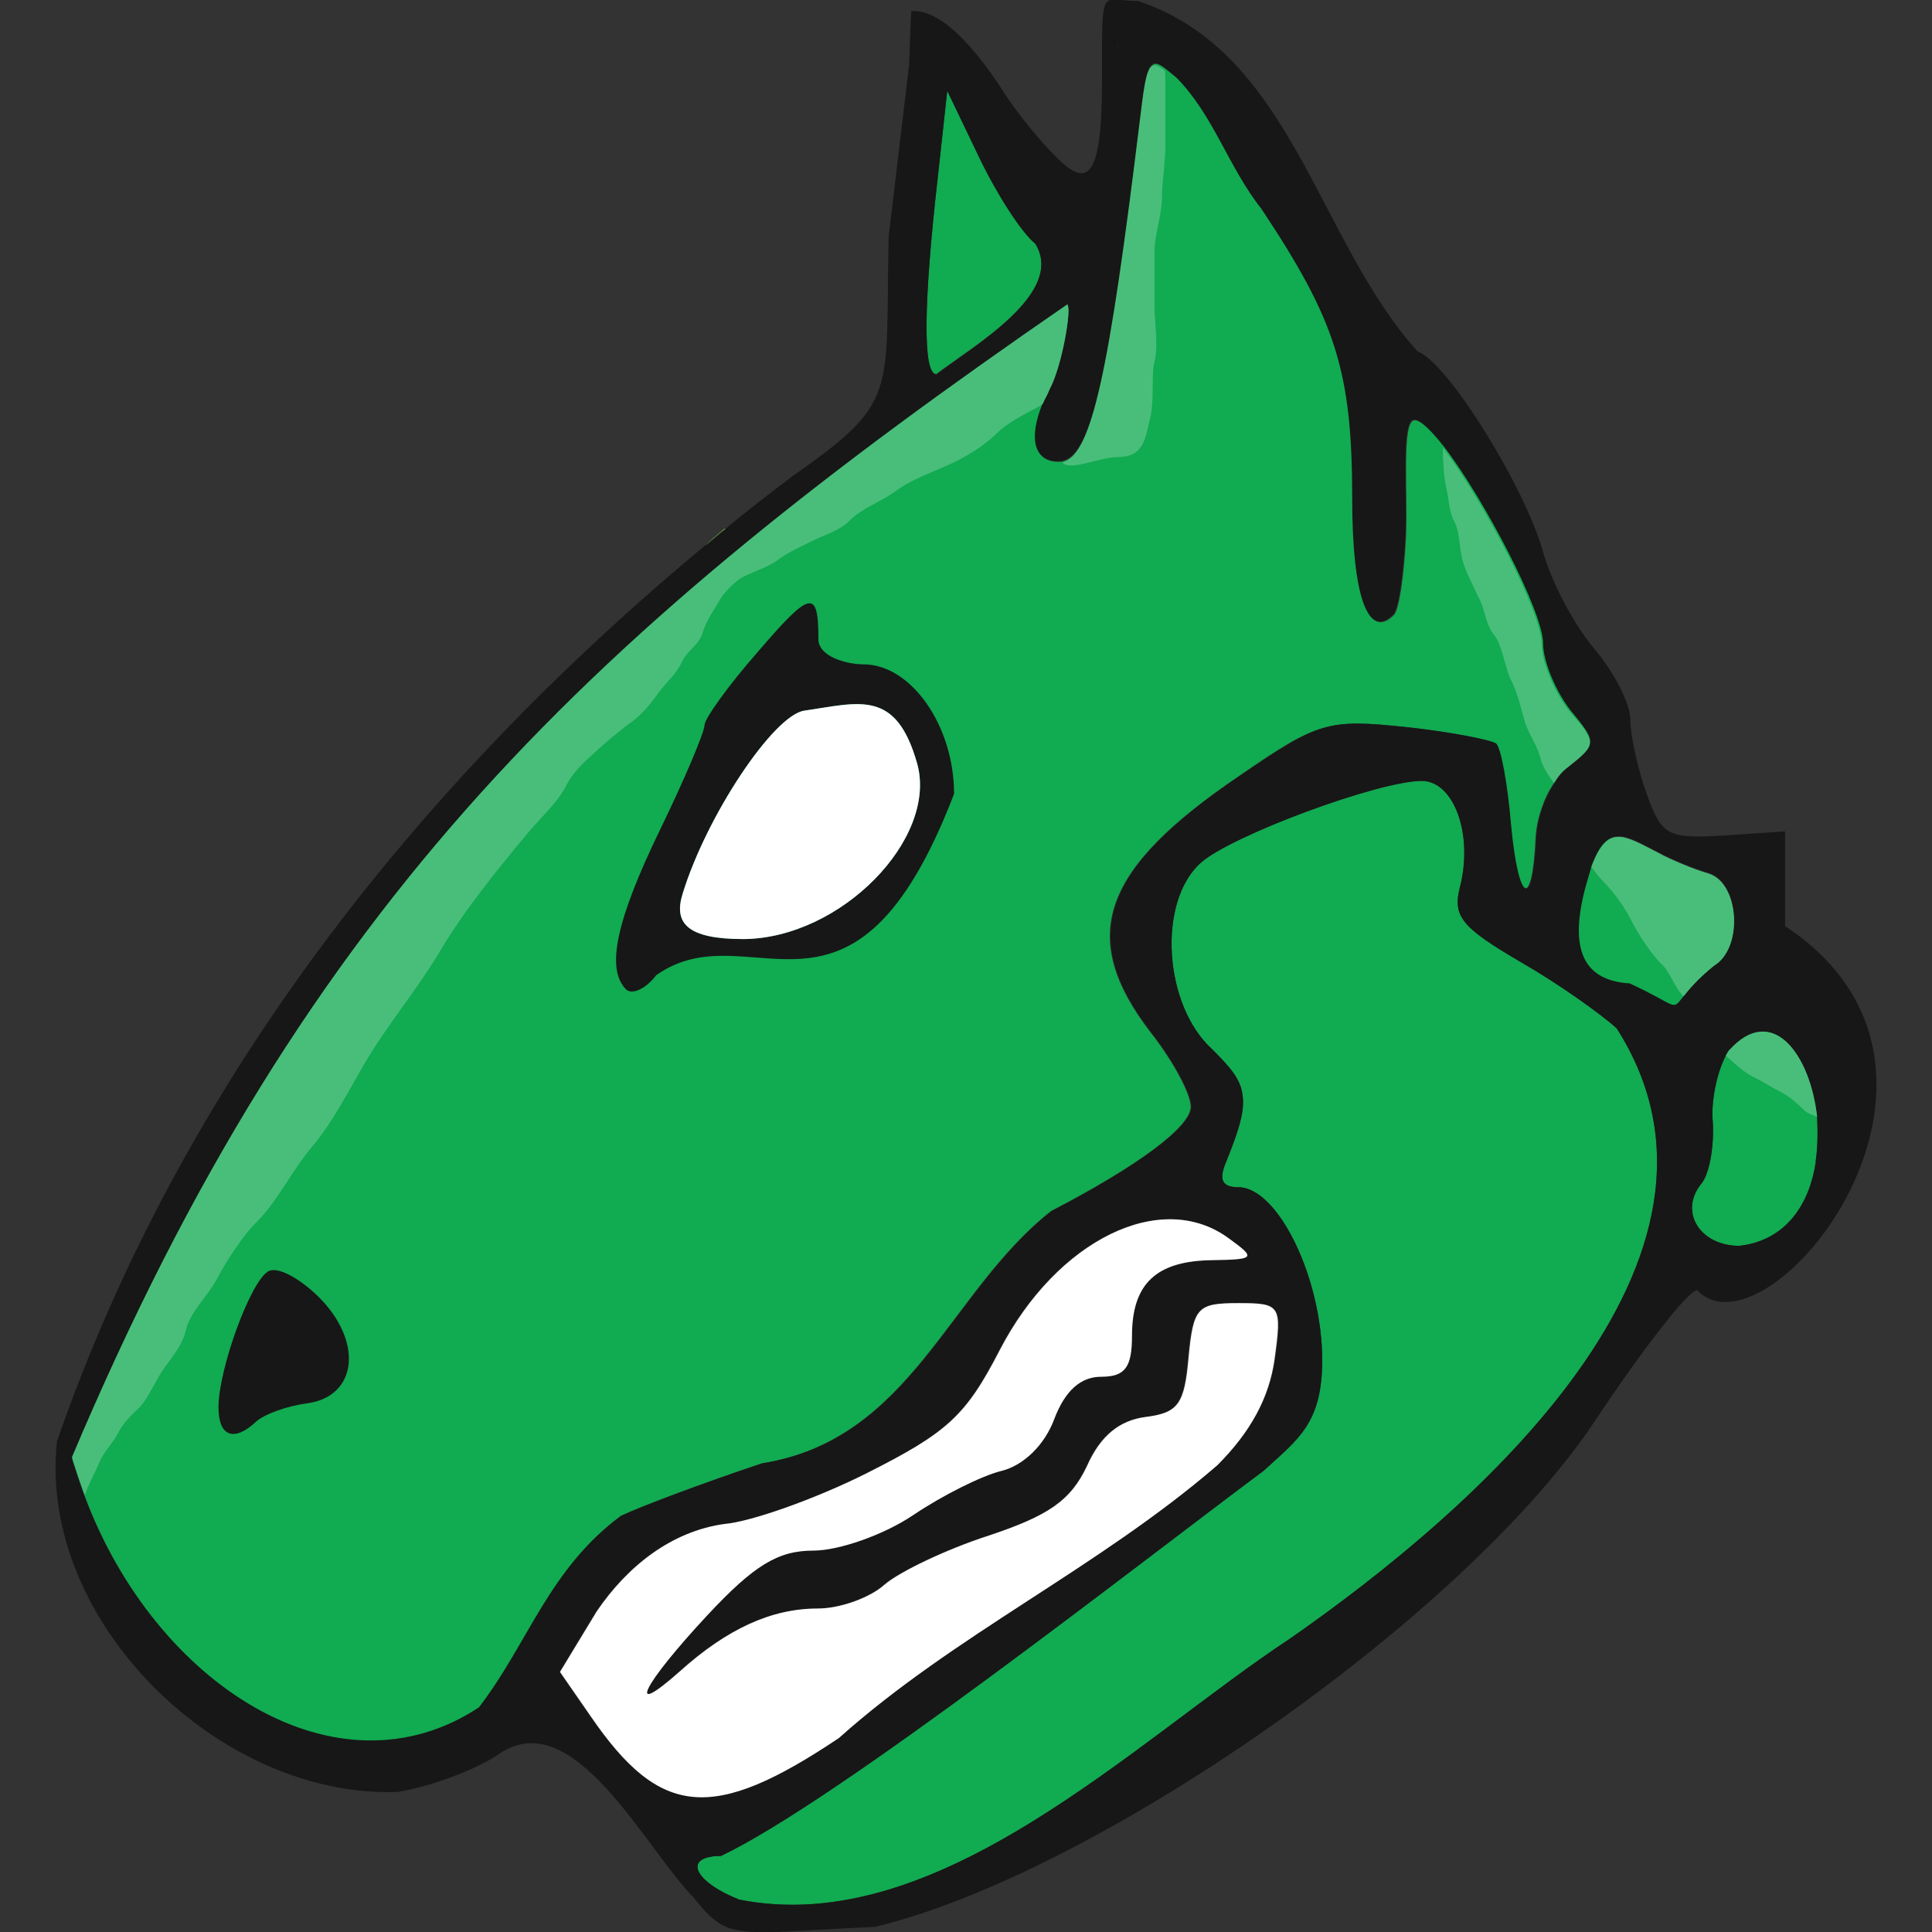 <?xml version="1.0" ?>
<svg xmlns="http://www.w3.org/2000/svg" viewBox="0 0 283.4 283.4">
	<rect x="0" y="0" width="283.4" height="283.4" fill="#333333" stroke="none"/>
	<style type="text/css">
		.st0{fill:#11AB51;}
		.st1{fill:#87D050;}
		.st2{fill:#171717;}
		.st3{fill:#FFFFFF;}
		.st4{fill:#49BE7A;}
	</style>
	<g>
		<g>
			<path class="st0" d="M 266.35,170.25 L 266.35,170.25 C 266.35,170.35 266.35,170.45 266.35,170.45 L 266.35,170.45 C 265.45,176.55 262.05,181.95 255.15,182.75 C 249.35,182.75 246.25,177.75 249.55,173.65 C 250.75,172.25 251.45,168.15 251.25,164.65 C 250.95,161.55 251.85,157.35 253.15,154.85 C 253.35,154.55 253.45,154.25 253.65,154.05 C 260.05,147.05 265.55,154.75 266.55,163.85 C 266.65,165.95 266.65,168.15 266.35,170.25"/>
			<path class="st0" d="M 251.45,141.65 C 248.95,143.65 247.75,145.15 246.95,146.15 C 245.05,148.55 246.15,147.65 238.95,144.35 C 232.45,143.95 229.85,139.75 232.55,129.95 C 232.85,128.85 233.15,127.95 233.35,127.15 C 235.75,120.75 238.15,122.55 243.05,125.05 C 245.05,126.15 248.45,127.55 250.55,128.15 C 255.15,129.55 255.75,139.05 251.45,141.65"/>
			<path class="st0" d="M 189.25,240.35 C 166.35,255.45 137.65,284.45 108.45,278.65 C 102.35,276.25 100.45,272.95 104.35,272.35 C 104.75,272.25 105.25,272.25 105.75,272.25 C 122.95,264.05 166.95,229.45 185.35,215.75 C 190.35,211.15 193.95,208.85 193.95,199.55 C 193.95,187.45 187.45,174.15 181.65,174.15 C 179.25,174.15 178.75,173.05 179.85,170.45 C 181.75,165.75 182.65,162.85 182.25,160.55 C 181.95,158.25 180.45,156.55 177.85,153.95 C 170.65,147.45 169.75,132.25 176.15,126.55 C 180.65,122.55 202.25,114.55 208.55,114.55 C 213.25,114.55 216.15,122.35 214.15,130.15 C 213.05,134.45 214.45,136.05 222.95,141.05 C 228.55,144.25 234.85,148.75 237.15,150.85 C 258.75,184.65 216.25,221.55 189.25,240.35"/>
			<path class="st0" d="M 229.95,112.55 C 229.15,113.15 228.55,113.85 227.95,114.85 C 226.45,117.05 225.45,119.95 225.25,122.75 C 224.75,133.65 222.65,132.55 221.55,120.95 C 221.05,114.95 220.05,109.55 219.35,109.05 C 218.65,108.55 212.75,107.35 206.15,106.65 C 194.75,105.45 193.35,105.85 181.85,113.75 C 161.45,127.55 157.95,137.45 168.85,151.55 C 172.05,155.65 174.65,160.45 174.65,162.35 C 174.65,165.25 167.05,170.95 154.15,177.65 C 139.05,189.55 133.65,211.15 111.75,214.65 C 103.05,217.55 93.75,221.05 91.05,222.35 C 80.75,230.05 77.65,241.05 70.35,250.55 C 49.45,264.35 22.85,247.05 12.55,219.75 C 11.85,217.85 11.25,216.05 10.65,214.15 C 45.35,131.95 87.25,92.85 156.65,45.05 C 157.35,45.05 155.85,53.65 154.05,57.15 C 153.75,57.95 153.35,58.55 153.05,59.25 L 153.05,59.25 L 153.05,59.25 C 150.95,64.35 151.75,67.75 155.25,67.75 C 155.55,67.75 155.75,67.75 156.05,67.65 C 160.35,66.45 162.85,54.75 167.45,17.05 C 168.35,9.65 168.65,8.25 171.05,10.15 C 171.45,10.45 172.05,10.95 172.65,11.45 C 178.15,17.05 180.25,24.55 185.15,30.75 C 196.05,47.15 198.45,54.55 198.45,73.25 C 198.45,87.45 200.75,93.95 204.45,90.25 C 205.25,89.55 205.95,84.45 206.25,78.85 C 206.55,72.05 205.55,61.65 207.55,61.65 C 208.45,61.65 210.05,63.25 211.95,65.65 C 217.85,73.35 226.45,89.85 226.45,94.45 C 226.45,97.15 228.35,101.55 230.45,104.25 C 234.25,108.95 234.25,109.15 229.95,112.55"/>
			<path class="st0" d="M 137.35,54.85 C 135.35,54.85 135.45,44.55 137.55,26.05 L 138.95,13.25 L 143.65,23.05 C 146.25,28.45 149.85,34.05 151.85,35.65 C 156.35,42.95 142.85,50.65 137.35,54.85"/>
		</g>
		<path class="st1" d="M 106.55,77.55 C 105.45,78.35 104.45,79.35 103.35,80.15 C 104.15,79.35 104.85,78.75 106.05,77.75 C 106.15,77.65 106.25,77.55 106.55,77.55"/>
		<path class="st2" d="M 46.65,190.15 C 43.75,187.35 40.55,185.65 39.25,186.55 C 36.65,188.25 32.05,200.85 32.05,206.45 C 32.05,210.75 34.35,211.55 37.55,208.55 C 38.75,207.45 42.05,206.25 45.05,205.85 C 52.45,204.85 53.35,196.75 46.65,190.15 M 126.65,97.45 C 124.25,97.45 120.05,96.35 120.05,93.75 C 120.05,86.25 118.85,86.65 111.05,95.75 C 106.75,100.65 103.35,105.45 103.35,106.35 C 103.35,107.35 100.45,114.25 96.85,121.65 C 90.35,135.05 88.85,142.15 91.85,145.15 C 92.75,145.95 94.75,145.05 96.25,143.05 C 110.15,133.25 125.05,155.25 139.95,116.45 C 139.95,106.45 133.65,97.45 126.65,97.45 M 109.05,137.75 C 100.85,137.75 98.75,135.45 100.15,131.05 C 103.65,119.65 113.45,104.95 117.95,104.25 C 126.15,103.05 131.45,101.05 134.55,112.05 C 137.55,123.05 123.35,137.65 109.05,137.75 M 126.65,97.45 C 124.25,97.45 120.05,96.35 120.05,93.75 C 120.05,86.25 118.85,86.65 111.05,95.75 C 106.75,100.65 103.35,105.45 103.35,106.35 C 103.35,107.35 100.45,114.25 96.85,121.65 C 90.35,135.05 88.85,142.15 91.85,145.15 C 92.75,145.95 94.75,145.05 96.25,143.05 C 110.15,133.25 125.05,155.25 139.95,116.45 C 139.95,106.45 133.65,97.45 126.65,97.45 M 109.05,137.75 C 100.85,137.75 98.75,135.45 100.15,131.05 C 103.65,119.65 113.45,104.95 117.95,104.25 C 126.15,103.05 131.45,101.05 134.55,112.05 C 137.55,123.05 123.35,137.65 109.05,137.75 M 46.65,190.15 C 43.75,187.35 40.55,185.65 39.25,186.55 C 36.65,188.25 32.05,200.85 32.05,206.45 C 32.05,210.75 34.35,211.55 37.55,208.55 C 38.75,207.45 42.05,206.25 45.05,205.85 C 52.45,204.85 53.35,196.75 46.65,190.15 C 43.75,187.35 40.55,185.65 39.25,186.55 C 36.65,188.25 32.05,200.85 32.05,206.45 C 32.05,210.75 34.35,211.55 37.55,208.55 C 38.75,207.45 42.05,206.25 45.05,205.85 C 52.45,204.85 53.35,196.75 46.65,190.15 M 126.65,97.45 C 124.25,97.45 120.05,96.35 120.05,93.75 C 120.05,86.25 118.85,86.65 111.05,95.75 C 106.75,100.65 103.35,105.45 103.35,106.35 C 103.35,107.35 100.45,114.25 96.85,121.65 C 90.35,135.05 88.85,142.15 91.85,145.15 C 92.75,145.95 94.75,145.05 96.25,143.05 C 110.15,133.25 125.05,155.25 139.95,116.45 C 139.95,106.45 133.65,97.45 126.65,97.45 M 109.05,137.75 C 100.85,137.75 98.75,135.45 100.15,131.05 C 103.65,119.65 113.45,104.95 117.95,104.25 C 126.15,103.05 131.45,101.05 134.55,112.05 C 137.55,123.05 123.35,137.65 109.05,137.75 M 126.65,97.45 C 124.25,97.45 120.05,96.35 120.05,93.75 C 120.05,86.25 118.85,86.65 111.05,95.75 C 106.75,100.65 103.35,105.45 103.35,106.35 C 103.35,107.35 100.45,114.25 96.85,121.65 C 90.35,135.05 88.85,142.15 91.85,145.15 C 92.75,145.95 94.75,145.05 96.25,143.05 C 110.15,133.25 125.05,155.25 139.95,116.45 C 139.95,106.45 133.65,97.45 126.65,97.45 M 109.05,137.75 C 100.85,137.75 98.75,135.45 100.15,131.05 C 103.65,119.65 113.45,104.95 117.95,104.25 C 126.15,103.05 131.45,101.05 134.55,112.05 C 137.55,123.05 123.35,137.65 109.05,137.75 M 46.65,190.15 C 43.75,187.35 40.55,185.65 39.25,186.55 C 36.65,188.25 32.05,200.85 32.05,206.45 C 32.05,210.75 34.35,211.55 37.55,208.55 C 38.75,207.45 42.05,206.25 45.05,205.85 C 52.45,204.85 53.35,196.75 46.65,190.15 C 43.75,187.35 40.55,185.65 39.25,186.55 C 36.65,188.25 32.05,200.85 32.05,206.45 C 32.05,210.75 34.35,211.55 37.55,208.55 C 38.75,207.45 42.05,206.25 45.05,205.85 C 52.45,204.85 53.35,196.75 46.65,190.15 M 126.65,97.45 C 124.25,97.45 120.05,96.35 120.05,93.75 C 120.05,86.25 118.85,86.65 111.05,95.75 C 106.75,100.65 103.35,105.45 103.35,106.35 C 103.35,107.35 100.45,114.25 96.85,121.65 C 90.35,135.05 88.85,142.15 91.85,145.15 C 92.75,145.95 94.75,145.05 96.25,143.05 C 110.15,133.25 125.05,155.25 139.95,116.45 C 139.95,106.45 133.65,97.45 126.65,97.45 M 109.05,137.75 C 100.85,137.75 98.75,135.45 100.15,131.05 C 103.65,119.65 113.45,104.95 117.95,104.25 C 126.15,103.05 131.45,101.05 134.55,112.05 C 137.55,123.05 123.35,137.65 109.05,137.75 M 126.65,97.45 C 124.25,97.45 120.05,96.35 120.05,93.75 C 120.05,86.25 118.85,86.65 111.05,95.75 C 106.75,100.65 103.35,105.45 103.35,106.35 C 103.35,107.35 100.45,114.25 96.85,121.65 C 90.35,135.05 88.85,142.15 91.85,145.15 C 92.75,145.95 94.75,145.05 96.25,143.05 C 110.15,133.25 125.05,155.25 139.95,116.45 C 139.95,106.45 133.65,97.45 126.65,97.45 M 109.05,137.75 C 100.85,137.75 98.75,135.45 100.15,131.05 C 103.65,119.65 113.45,104.95 117.95,104.25 C 126.15,103.05 131.45,101.05 134.55,112.05 C 137.55,123.05 123.35,137.65 109.05,137.75 M 46.65,190.15 C 43.75,187.35 40.55,185.65 39.25,186.55 C 36.65,188.25 32.05,200.85 32.05,206.45 C 32.05,210.75 34.35,211.55 37.55,208.55 C 38.75,207.45 42.05,206.25 45.05,205.85 C 52.45,204.85 53.35,196.75 46.65,190.15 C 43.75,187.35 40.55,185.65 39.25,186.55 C 36.65,188.25 32.05,200.85 32.05,206.45 C 32.05,210.75 34.35,211.55 37.55,208.55 C 38.75,207.45 42.05,206.25 45.05,205.85 C 52.45,204.85 53.35,196.75 46.65,190.15 M 126.65,97.45 C 124.25,97.45 120.05,96.35 120.05,93.75 C 120.05,86.25 118.85,86.65 111.05,95.75 C 106.75,100.65 103.35,105.45 103.35,106.35 C 103.35,107.35 100.45,114.25 96.85,121.65 C 90.35,135.05 88.85,142.15 91.85,145.15 C 92.75,145.95 94.75,145.05 96.25,143.05 C 110.15,133.25 125.05,155.25 139.95,116.45 C 139.95,106.45 133.65,97.45 126.65,97.45 M 109.05,137.75 C 100.85,137.75 98.75,135.45 100.15,131.05 C 103.65,119.65 113.45,104.95 117.95,104.25 C 126.15,103.05 131.45,101.05 134.55,112.05 C 137.55,123.05 123.35,137.65 109.05,137.75 M 126.65,97.45 C 124.25,97.45 120.05,96.35 120.05,93.75 C 120.05,86.25 118.85,86.65 111.05,95.75 C 106.75,100.65 103.35,105.45 103.35,106.35 C 103.35,107.35 100.45,114.25 96.85,121.65 C 90.35,135.05 88.85,142.15 91.85,145.15 C 92.75,145.95 94.75,145.05 96.25,143.05 C 110.15,133.25 125.05,155.25 139.95,116.45 C 139.95,106.45 133.65,97.45 126.65,97.45 M 109.05,137.75 C 100.85,137.75 98.75,135.45 100.15,131.05 C 103.65,119.65 113.45,104.95 117.95,104.25 C 126.15,103.05 131.45,101.05 134.55,112.05 C 137.55,123.05 123.35,137.65 109.05,137.75 M 46.65,190.15 C 43.75,187.35 40.55,185.65 39.25,186.55 C 36.65,188.25 32.05,200.85 32.05,206.45 C 32.05,210.75 34.35,211.55 37.55,208.55 C 38.75,207.45 42.05,206.25 45.05,205.85 C 52.45,204.85 53.35,196.75 46.65,190.15 C 43.75,187.35 40.55,185.65 39.25,186.55 C 36.65,188.25 32.05,200.85 32.05,206.45 C 32.05,210.75 34.35,211.55 37.55,208.55 C 38.75,207.45 42.05,206.25 45.05,205.85 C 52.45,204.85 53.35,196.75 46.65,190.15 M 126.65,97.45 C 124.25,97.45 120.05,96.35 120.05,93.75 C 120.05,86.25 118.85,86.65 111.05,95.75 C 106.75,100.65 103.35,105.45 103.35,106.35 C 103.35,107.35 100.45,114.25 96.85,121.65 C 90.35,135.05 88.85,142.15 91.85,145.15 C 92.75,145.95 94.75,145.05 96.25,143.05 C 110.15,133.25 125.05,155.25 139.95,116.45 C 139.95,106.45 133.65,97.45 126.65,97.45 M 109.05,137.75 C 100.85,137.75 98.75,135.45 100.15,131.05 C 103.65,119.65 113.45,104.95 117.95,104.25 C 126.15,103.05 131.45,101.05 134.55,112.05 C 137.55,123.05 123.35,137.65 109.05,137.75 M 126.65,97.45 C 124.25,97.45 120.05,96.35 120.05,93.75 C 120.05,86.25 118.85,86.65 111.05,95.75 C 106.75,100.65 103.35,105.45 103.35,106.35 C 103.35,107.35 100.45,114.25 96.85,121.65 C 90.35,135.05 88.85,142.15 91.85,145.15 C 92.75,145.95 94.75,145.05 96.25,143.05 C 110.15,133.25 125.05,155.25 139.95,116.45 C 139.95,106.45 133.65,97.45 126.65,97.45 M 109.05,137.75 C 100.85,137.75 98.75,135.45 100.15,131.05 C 103.65,119.65 113.45,104.95 117.95,104.25 C 126.15,103.05 131.45,101.05 134.55,112.05 C 137.55,123.05 123.35,137.65 109.05,137.75 M 46.65,190.15 C 43.75,187.35 40.55,185.65 39.25,186.55 C 36.65,188.25 32.05,200.85 32.05,206.45 C 32.05,210.75 34.35,211.55 37.55,208.55 C 38.75,207.45 42.05,206.25 45.05,205.85 C 52.45,204.85 53.35,196.75 46.65,190.15 C 43.75,187.35 40.55,185.65 39.25,186.55 C 36.65,188.25 32.05,200.85 32.05,206.45 C 32.05,210.75 34.35,211.55 37.55,208.55 C 38.75,207.45 42.05,206.25 45.05,205.85 C 52.45,204.85 53.35,196.75 46.65,190.15 M 126.65,97.45 C 124.25,97.45 120.05,96.35 120.05,93.75 C 120.05,86.25 118.85,86.65 111.05,95.75 C 106.75,100.65 103.35,105.45 103.35,106.35 C 103.35,107.35 100.45,114.25 96.85,121.65 C 90.35,135.05 88.85,142.15 91.85,145.15 C 92.75,145.95 94.75,145.05 96.25,143.05 C 110.15,133.25 125.05,155.25 139.95,116.45 C 139.95,106.45 133.65,97.45 126.65,97.45 M 109.05,137.75 C 100.85,137.75 98.75,135.45 100.15,131.05 C 103.65,119.65 113.45,104.95 117.95,104.25 C 126.15,103.05 131.45,101.05 134.55,112.05 C 137.55,123.05 123.35,137.65 109.05,137.75 M 152.95,59.25 L 152.95,59.25 L 152.95,59.25 L 152.95,59.25 M 163.75,7.15 L 164.05,6.55 C 163.95,6.55 163.85,6.75 163.75,7.15 M 46.65,190.15 C 43.75,187.35 40.55,185.65 39.25,186.55 C 36.65,188.25 32.05,200.85 32.05,206.45 C 32.05,210.75 34.35,211.55 37.55,208.55 C 38.75,207.45 42.05,206.25 45.05,205.85 C 52.45,204.85 53.35,196.75 46.65,190.15 M 126.65,97.45 C 124.25,97.45 120.05,96.35 120.05,93.75 C 120.05,86.25 118.85,86.65 111.05,95.75 C 106.75,100.65 103.35,105.45 103.35,106.35 C 103.35,107.35 100.45,114.25 96.85,121.65 C 90.35,135.05 88.85,142.15 91.85,145.15 C 92.75,145.95 94.75,145.05 96.25,143.05 C 110.15,133.25 125.05,155.25 139.95,116.45 C 139.95,106.45 133.65,97.45 126.65,97.45 M 109.05,137.75 C 100.85,137.75 98.75,135.45 100.15,131.05 C 103.65,119.65 113.45,104.95 117.95,104.25 C 126.15,103.05 131.45,101.05 134.55,112.05 C 137.55,123.05 123.35,137.65 109.05,137.75 M 126.65,97.45 C 124.25,97.45 120.05,96.35 120.05,93.75 C 120.05,86.25 118.85,86.65 111.05,95.75 C 106.75,100.65 103.35,105.45 103.35,106.35 C 103.35,107.35 100.45,114.25 96.85,121.65 C 90.35,135.05 88.85,142.15 91.85,145.15 C 92.75,145.95 94.75,145.05 96.25,143.05 C 110.15,133.25 125.05,155.25 139.95,116.45 C 139.95,106.45 133.65,97.45 126.65,97.45 M 109.05,137.75 C 100.85,137.75 98.75,135.45 100.15,131.05 C 103.65,119.65 113.45,104.95 117.95,104.25 C 126.15,103.05 131.45,101.05 134.55,112.05 C 137.55,123.05 123.35,137.65 109.05,137.75 M 46.65,190.15 C 43.75,187.35 40.55,185.65 39.25,186.55 C 36.65,188.25 32.05,200.85 32.05,206.45 C 32.05,210.75 34.35,211.55 37.55,208.55 C 38.75,207.45 42.05,206.25 45.05,205.85 C 52.45,204.85 53.35,196.75 46.65,190.15 C 43.75,187.35 40.55,185.65 39.25,186.55 C 36.65,188.25 32.05,200.85 32.05,206.45 C 32.05,210.75 34.35,211.55 37.55,208.55 C 38.75,207.45 42.05,206.25 45.05,205.85 C 52.45,204.85 53.35,196.75 46.65,190.15 M 126.65,97.45 C 124.25,97.45 120.05,96.35 120.05,93.75 C 120.05,86.25 118.85,86.65 111.05,95.75 C 106.75,100.65 103.35,105.45 103.35,106.35 C 103.35,107.35 100.45,114.25 96.85,121.65 C 90.35,135.05 88.85,142.15 91.85,145.15 C 92.75,145.95 94.75,145.05 96.25,143.05 C 110.15,133.25 125.05,155.25 139.95,116.45 C 139.95,106.45 133.65,97.45 126.65,97.45 M 109.05,137.75 C 100.85,137.75 98.75,135.45 100.15,131.05 C 103.65,119.65 113.45,104.95 117.95,104.25 C 126.15,103.05 131.45,101.05 134.55,112.05 C 137.55,123.05 123.35,137.65 109.05,137.75 M 126.65,97.45 C 124.25,97.45 120.05,96.35 120.05,93.75 C 120.05,86.25 118.85,86.65 111.05,95.75 C 106.75,100.65 103.35,105.45 103.35,106.35 C 103.35,107.35 100.45,114.25 96.85,121.65 C 90.35,135.05 88.85,142.15 91.85,145.15 C 92.75,145.95 94.75,145.05 96.25,143.05 C 110.15,133.25 125.05,155.25 139.95,116.45 C 139.95,106.45 133.65,97.45 126.65,97.45 M 109.05,137.75 C 100.85,137.75 98.75,135.45 100.15,131.05 C 103.65,119.65 113.45,104.95 117.95,104.25 C 126.15,103.05 131.45,101.05 134.55,112.05 C 137.55,123.05 123.35,137.65 109.05,137.75 M 46.65,190.15 C 43.75,187.35 40.55,185.65 39.25,186.55 C 36.65,188.25 32.05,200.85 32.05,206.45 C 32.05,210.75 34.35,211.55 37.55,208.55 C 38.75,207.45 42.05,206.25 45.05,205.85 C 52.45,204.85 53.35,196.75 46.65,190.15 C 43.75,187.35 40.55,185.65 39.25,186.55 C 36.65,188.25 32.05,200.85 32.05,206.45 C 32.05,210.75 34.35,211.55 37.55,208.55 C 38.75,207.45 42.05,206.25 45.05,205.85 C 52.45,204.85 53.35,196.75 46.65,190.15 M 126.65,97.45 C 124.25,97.45 120.05,96.35 120.05,93.75 C 120.05,86.25 118.85,86.65 111.05,95.75 C 106.75,100.65 103.35,105.45 103.35,106.35 C 103.35,107.35 100.45,114.25 96.85,121.65 C 90.35,135.05 88.85,142.15 91.85,145.15 C 92.75,145.95 94.75,145.05 96.25,143.05 C 110.15,133.25 125.05,155.25 139.95,116.45 C 139.95,106.45 133.65,97.45 126.65,97.45 M 109.05,137.75 C 100.85,137.75 98.75,135.45 100.15,131.05 C 103.65,119.65 113.45,104.95 117.95,104.25 C 126.15,103.05 131.45,101.05 134.55,112.05 C 137.55,123.05 123.35,137.65 109.05,137.75 M 126.65,97.45 C 124.25,97.45 120.05,96.35 120.05,93.75 C 120.05,86.25 118.85,86.65 111.05,95.75 C 106.75,100.65 103.35,105.45 103.35,106.35 C 103.35,107.35 100.45,114.25 96.85,121.65 C 90.35,135.05 88.85,142.15 91.85,145.15 C 92.75,145.95 94.75,145.05 96.25,143.05 C 110.15,133.25 125.05,155.25 139.95,116.45 C 139.95,106.45 133.65,97.45 126.65,97.45 M 109.05,137.75 C 100.85,137.75 98.75,135.45 100.15,131.05 C 103.65,119.65 113.45,104.95 117.95,104.25 C 126.15,103.05 131.45,101.05 134.55,112.05 C 137.55,123.05 123.35,137.65 109.05,137.75 M 46.65,190.15 C 43.75,187.35 40.55,185.65 39.25,186.55 C 36.65,188.25 32.05,200.85 32.05,206.45 C 32.05,210.75 34.35,211.55 37.55,208.55 C 38.75,207.45 42.05,206.25 45.05,205.85 C 52.45,204.85 53.35,196.75 46.65,190.15 C 43.75,187.35 40.55,185.65 39.25,186.55 C 36.65,188.25 32.05,200.85 32.05,206.45 C 32.05,210.75 34.35,211.55 37.55,208.55 C 38.75,207.45 42.05,206.25 45.05,205.85 C 52.45,204.85 53.35,196.75 46.65,190.15 M 126.65,97.45 C 124.25,97.45 120.05,96.35 120.05,93.75 C 120.05,86.25 118.85,86.65 111.05,95.75 C 106.75,100.65 103.35,105.45 103.35,106.35 C 103.35,107.35 100.45,114.25 96.85,121.65 C 90.35,135.05 88.85,142.15 91.85,145.15 C 92.75,145.95 94.75,145.05 96.25,143.05 C 110.15,133.25 125.05,155.25 139.95,116.45 C 139.95,106.45 133.65,97.45 126.65,97.45 M 109.05,137.75 C 100.85,137.75 98.75,135.45 100.15,131.05 C 103.65,119.65 113.45,104.95 117.95,104.25 C 126.15,103.05 131.45,101.05 134.55,112.05 C 137.55,123.05 123.35,137.65 109.05,137.75 M 126.65,97.45 C 124.25,97.45 120.05,96.35 120.05,93.75 C 120.05,86.25 118.85,86.65 111.05,95.75 C 106.75,100.65 103.35,105.45 103.35,106.35 C 103.35,107.35 100.45,114.25 96.85,121.65 C 90.35,135.05 88.85,142.15 91.85,145.15 C 92.75,145.95 94.75,145.05 96.25,143.05 C 110.15,133.25 125.05,155.25 139.95,116.45 C 139.95,106.45 133.65,97.45 126.65,97.45 M 109.05,137.75 C 100.85,137.75 98.75,135.45 100.15,131.05 C 103.65,119.65 113.45,104.95 117.95,104.25 C 126.15,103.05 131.45,101.05 134.55,112.05 C 137.55,123.05 123.35,137.65 109.05,137.75 M 46.65,190.15 C 43.75,187.35 40.55,185.65 39.25,186.55 C 36.65,188.25 32.05,200.85 32.05,206.45 C 32.05,210.75 34.35,211.55 37.55,208.55 C 38.75,207.45 42.05,206.25 45.05,205.85 C 52.45,204.85 53.35,196.75 46.65,190.15 C 43.75,187.35 40.55,185.65 39.25,186.55 C 36.65,188.25 32.05,200.85 32.05,206.45 C 32.05,210.75 34.35,211.55 37.55,208.55 C 38.75,207.45 42.05,206.25 45.05,205.85 C 52.45,204.85 53.35,196.75 46.65,190.15 M 126.65,97.45 C 124.25,97.45 120.05,96.35 120.05,93.75 C 120.05,86.25 118.85,86.65 111.05,95.75 C 106.75,100.65 103.35,105.45 103.35,106.35 C 103.35,107.35 100.45,114.25 96.85,121.65 C 90.35,135.05 88.85,142.15 91.85,145.15 C 92.75,145.95 94.75,145.05 96.25,143.05 C 110.15,133.25 125.05,155.25 139.95,116.45 C 139.95,106.45 133.65,97.45 126.65,97.45 M 109.05,137.75 C 100.85,137.75 98.75,135.45 100.15,131.05 C 103.65,119.65 113.45,104.95 117.95,104.25 C 126.15,103.05 131.45,101.05 134.55,112.05 C 137.55,123.05 123.35,137.65 109.05,137.75 M 126.65,97.45 C 124.25,97.45 120.05,96.35 120.05,93.75 C 120.05,86.25 118.85,86.65 111.05,95.75 C 106.75,100.65 103.35,105.45 103.35,106.35 C 103.35,107.35 100.45,114.25 96.85,121.65 C 90.35,135.05 88.85,142.15 91.85,145.15 C 92.75,145.95 94.75,145.05 96.25,143.05 C 110.15,133.25 125.05,155.25 139.95,116.45 C 139.95,106.45 133.65,97.45 126.65,97.45 M 109.05,137.75 C 100.85,137.75 98.75,135.45 100.15,131.05 C 103.65,119.65 113.45,104.95 117.95,104.25 C 126.15,103.05 131.45,101.05 134.55,112.05 C 137.55,123.05 123.35,137.65 109.05,137.75 M 46.65,190.15 C 43.75,187.35 40.55,185.65 39.25,186.55 C 36.65,188.25 32.05,200.85 32.05,206.45 C 32.05,210.75 34.35,211.55 37.55,208.55 C 38.75,207.45 42.05,206.25 45.05,205.85 C 52.45,204.85 53.35,196.75 46.65,190.15 C 43.75,187.35 40.55,185.65 39.25,186.55 C 36.65,188.25 32.05,200.85 32.05,206.45 C 32.05,210.75 34.35,211.55 37.55,208.55 C 38.75,207.45 42.05,206.25 45.05,205.85 C 52.45,204.85 53.35,196.75 46.65,190.15 M 126.65,97.45 C 124.25,97.45 120.05,96.35 120.05,93.75 C 120.05,86.25 118.85,86.65 111.05,95.75 C 106.75,100.65 103.35,105.45 103.35,106.35 C 103.35,107.35 100.45,114.25 96.85,121.65 C 90.35,135.05 88.85,142.15 91.85,145.15 C 92.75,145.95 94.75,145.05 96.25,143.05 C 110.15,133.25 125.05,155.25 139.95,116.45 C 139.95,106.45 133.65,97.45 126.65,97.45 M 109.05,137.75 C 100.85,137.75 98.75,135.45 100.15,131.05 C 103.65,119.65 113.45,104.95 117.95,104.25 C 126.15,103.05 131.45,101.05 134.55,112.05 C 137.55,123.05 123.35,137.65 109.05,137.75 M 126.65,97.45 C 124.25,97.45 120.05,96.35 120.05,93.75 C 120.05,86.25 118.85,86.65 111.05,95.75 C 106.75,100.65 103.35,105.45 103.35,106.35 C 103.35,107.35 100.45,114.25 96.85,121.65 C 90.35,135.05 88.85,142.15 91.85,145.15 C 92.75,145.95 94.75,145.05 96.25,143.05 C 110.15,133.25 125.05,155.25 139.95,116.45 C 139.95,106.45 133.65,97.45 126.65,97.45 M 109.05,137.75 C 100.85,137.75 98.75,135.45 100.15,131.05 C 103.65,119.65 113.45,104.95 117.95,104.25 C 126.15,103.05 131.45,101.05 134.55,112.05 C 137.55,123.05 123.35,137.65 109.05,137.75 M 46.65,190.15 C 43.75,187.35 40.55,185.65 39.25,186.55 C 36.65,188.25 32.05,200.85 32.05,206.45 C 32.05,210.75 34.35,211.55 37.55,208.55 C 38.75,207.45 42.05,206.25 45.05,205.85 C 52.45,204.85 53.35,196.75 46.65,190.15 M 126.65,97.45 C 124.25,97.45 120.05,96.35 120.05,93.75 C 120.05,86.25 118.85,86.65 111.05,95.75 C 106.75,100.65 103.35,105.45 103.35,106.35 C 103.35,107.35 100.45,114.25 96.85,121.65 C 90.35,135.05 88.85,142.15 91.85,145.15 C 92.75,145.95 94.75,145.05 96.25,143.05 C 110.15,133.25 125.05,155.25 139.95,116.45 C 139.95,106.45 133.65,97.45 126.65,97.45 M 109.05,137.75 C 100.85,137.75 98.75,135.45 100.15,131.05 C 103.65,119.65 113.45,104.95 117.95,104.25 C 126.15,103.05 131.45,101.05 134.55,112.05 C 137.55,123.05 123.35,137.65 109.05,137.75 M 46.65,190.15 C 43.75,187.35 40.55,185.65 39.25,186.55 C 36.65,188.25 32.05,200.85 32.05,206.45 C 32.05,210.75 34.35,211.55 37.55,208.55 C 38.75,207.45 42.05,206.25 45.05,205.85 C 52.45,204.85 53.35,196.75 46.65,190.15 C 43.75,187.35 40.55,185.65 39.25,186.55 C 36.65,188.25 32.05,200.85 32.05,206.45 C 32.05,210.75 34.35,211.55 37.55,208.55 C 38.75,207.45 42.05,206.25 45.05,205.85 C 52.45,204.85 53.35,196.75 46.65,190.15 M 126.65,97.45 C 124.25,97.45 120.05,96.35 120.05,93.75 C 120.05,86.25 118.85,86.65 111.05,95.75 C 106.75,100.65 103.35,105.45 103.35,106.35 C 103.35,107.35 100.45,114.25 96.85,121.65 C 90.35,135.05 88.85,142.15 91.85,145.15 C 92.75,145.95 94.75,145.05 96.25,143.05 C 110.15,133.25 125.05,155.25 139.95,116.45 C 139.95,106.45 133.65,97.45 126.65,97.45 M 109.05,137.75 C 100.85,137.75 98.75,135.45 100.15,131.05 C 103.65,119.65 113.45,104.95 117.95,104.25 C 126.15,103.05 131.45,101.05 134.55,112.05 C 137.55,123.05 123.35,137.65 109.05,137.75"/>
		<path class="st3" d="M 109.05,137.75 C 100.85,137.75 98.75,135.45 100.15,131.05 C 103.65,119.65 113.45,104.95 117.95,104.25 C 126.15,103.05 131.45,101.05 134.55,112.05 C 137.55,123.05 123.35,137.65 109.05,137.75"/>
		<path class="st2" d="M 261.85,135.85 L 261.85,121.95 L 252.95,122.55 C 244.65,123.05 243.75,122.65 241.55,116.45 C 240.25,112.85 239.15,107.85 239.15,105.55 C 239.15,103.25 236.75,98.55 233.85,95.15 C 230.95,91.75 227.55,85.35 226.35,80.95 C 223.65,71.35 212.35,53.15 207.95,51.55 C 193.25,35.35 189.55,7.65 166.95,0.15 C 161.35,0.15 161.65,-2.75 161.65,12.05 C 161.65,26.85 159.25,27.25 155.15,23.25 C 152.75,20.95 149.25,16.65 147.25,13.55 C 144.45,9.15 138.65,1.15 133.65,1.65 L 133.35,9.55 L 130.35,34.75 C 129.85,58.05 131.95,58.85 116.25,69.85 C 112.95,72.35 109.65,74.85 106.45,77.55 L 106.45,77.55 C 105.35,78.35 104.35,79.35 103.25,80.15 L 103.15,80.25 C 61.05,115.25 26.45,159.15 8.35,211.45 C 5.55,237.95 32.35,263.85 58.35,262.85 C 63.25,262.05 69.95,259.55 73.25,257.25 C 84.15,249.85 94.65,271.15 101.75,278.35 C 106.95,284.95 107.95,283.55 128.35,282.65 C 160.45,274.95 213.95,237.85 233.55,209.05 C 240.75,198.15 247.65,189.25 248.95,189.25 C 259.25,200.15 294.15,157.15 261.85,135.85 M 164.05,6.55 L 163.75,7.15 C 163.85,6.75 163.95,6.55 164.05,6.55 M 137.55,26.15 L 138.95,13.35 L 143.65,23.15 C 146.25,28.55 149.85,34.15 151.85,35.75 C 156.35,42.95 142.85,50.75 137.35,54.95 C 135.35,54.85 135.45,44.65 137.55,26.15 M 70.25,250.45 C 49.35,264.25 22.75,246.95 12.45,219.65 C 11.75,217.75 11.15,215.95 10.55,214.05 C 45.25,131.85 87.15,92.75 156.55,44.95 C 157.25,44.95 155.75,53.55 153.95,57.05 C 153.65,57.85 153.25,58.45 152.95,59.15 L 152.95,59.15 L 152.95,59.15 C 150.85,64.25 151.65,67.65 155.15,67.65 C 155.45,67.65 155.65,67.65 155.95,67.55 C 160.25,66.35 162.75,54.65 167.35,16.95 C 168.25,9.55 168.55,8.15 170.95,10.05 C 171.35,10.35 171.95,10.85 172.55,11.35 C 178.05,16.95 180.15,24.45 185.05,30.65 C 195.95,47.05 198.35,54.45 198.35,73.15 C 198.35,87.35 200.65,93.85 204.35,90.15 C 205.15,89.45 205.85,84.35 206.15,78.75 C 206.45,71.95 205.45,61.55 207.45,61.55 C 208.35,61.55 209.95,63.15 211.85,65.55 C 217.75,73.25 226.35,89.75 226.35,94.35 C 226.35,97.05 228.25,101.45 230.35,104.15 C 234.35,108.95 234.35,109.15 230.05,112.55 C 229.25,113.15 228.65,113.85 228.05,114.85 C 226.55,117.05 225.55,119.95 225.35,122.75 C 224.85,133.65 222.75,132.55 221.65,120.95 C 221.15,114.95 220.15,109.55 219.45,109.05 C 218.75,108.55 212.85,107.35 206.25,106.65 C 194.85,105.45 193.45,105.85 181.95,113.75 C 161.55,127.55 158.05,137.45 168.95,151.55 C 172.15,155.65 174.75,160.45 174.75,162.35 C 174.75,165.25 167.15,170.95 154.25,177.65 C 139.15,189.55 133.75,211.15 111.85,214.65 C 103.15,217.55 93.85,221.05 91.15,222.35 C 80.55,230.05 77.55,240.95 70.25,250.45 M 86.55,251.75 L 82.05,245.25 L 87.45,236.35 C 91.95,229.75 98.35,224.65 106.15,223.55 C 109.95,223.25 119.35,219.95 126.95,216.15 C 138.85,210.15 141.55,207.75 146.55,198.05 C 154.95,181.85 170.25,174.35 180.15,181.65 C 184.15,184.55 184.05,184.75 177.75,184.85 C 169.55,184.95 165.95,188.25 165.95,195.95 C 165.95,200.55 164.95,201.95 161.45,201.95 C 158.45,201.95 156.15,203.95 154.55,208.15 C 153.15,211.95 150.05,214.95 146.85,215.75 C 143.95,216.45 138.15,219.35 133.85,222.25 C 129.55,225.15 122.95,227.45 119.25,227.45 C 114.05,227.45 110.55,229.55 103.65,236.95 C 94.15,247.15 91.55,252.35 99.65,245.15 C 106.55,238.95 113.05,235.95 119.85,235.95 C 123.15,235.95 127.55,234.35 129.65,232.45 C 131.85,230.55 138.75,227.25 144.95,225.25 C 153.65,222.35 156.95,220.15 159.35,215.05 C 161.35,210.55 164.15,208.35 167.95,207.85 C 172.75,207.25 173.65,205.95 174.25,199.15 C 174.95,191.75 175.55,191.15 181.55,191.15 C 187.95,191.15 188.15,191.45 187.05,199.35 C 186.25,204.95 183.55,209.95 178.65,214.85 C 161.15,229.95 140.15,239.65 123.15,254.85 C 104.45,267.35 96.85,266.65 86.55,251.75 M 189.25,240.35 C 166.35,255.45 137.65,284.45 108.45,278.65 C 102.35,276.25 100.45,272.95 104.35,272.35 C 104.75,272.25 105.25,272.25 105.75,272.25 C 122.95,264.05 166.95,229.45 185.35,215.75 C 190.35,211.15 193.95,208.85 193.95,199.55 C 193.95,187.45 187.45,174.15 181.65,174.15 C 179.25,174.15 178.75,173.05 179.85,170.45 C 181.75,165.75 182.65,162.85 182.25,160.55 C 181.95,158.25 180.45,156.55 177.85,153.95 C 170.65,147.45 169.75,132.25 176.15,126.55 C 180.65,122.55 202.25,114.55 208.55,114.55 C 213.25,114.55 216.15,122.35 214.15,130.15 C 213.05,134.45 214.45,136.05 222.95,141.05 C 228.55,144.25 234.85,148.75 237.15,150.85 C 258.75,184.65 216.25,221.55 189.25,240.35 M 247.05,146.05 C 245.15,148.45 246.25,147.55 239.05,144.25 C 232.55,143.85 229.95,139.65 232.65,129.85 C 232.95,128.75 233.25,127.85 233.45,127.05 C 235.85,120.65 238.25,122.45 243.15,124.95 C 245.15,126.05 248.55,127.45 250.65,128.05 C 255.15,129.45 255.75,138.95 251.45,141.55 C 248.95,143.75 247.75,145.15 247.05,146.05 M 266.35,170.25 L 266.35,170.25 C 266.35,170.35 266.35,170.45 266.35,170.45 L 266.35,170.45 C 265.45,176.55 262.05,181.95 255.15,182.75 C 249.35,182.75 246.25,177.75 249.55,173.65 C 250.75,172.25 251.45,168.15 251.25,164.65 C 250.95,161.55 251.85,157.35 253.15,154.85 C 253.35,154.55 253.45,154.25 253.65,154.05 C 260.05,147.05 265.55,154.75 266.55,163.85 C 266.65,165.95 266.65,168.15 266.35,170.25"/>
		<path class="st3" d="M 186.95,199.45 C 186.15,205.05 183.45,210.05 178.55,214.95 C 161.05,230.05 140.05,239.75 123.05,254.95 C 104.55,267.35 96.85,266.65 86.65,251.75 L 82.15,245.25 L 87.55,236.35 C 92.05,229.75 98.45,224.65 106.25,223.55 C 110.05,223.25 119.45,219.95 127.05,216.15 C 138.95,210.15 141.65,207.75 146.65,198.05 C 155.05,181.85 170.35,174.35 180.25,181.65 C 184.25,184.55 184.15,184.75 177.85,184.85 C 169.65,184.95 166.05,188.25 166.05,195.95 C 166.05,200.55 165.05,201.95 161.55,201.95 C 158.55,201.95 156.25,203.95 154.65,208.15 C 153.25,211.95 150.15,214.95 146.95,215.75 C 144.05,216.45 138.25,219.35 133.95,222.25 C 129.65,225.15 123.05,227.45 119.35,227.45 C 114.15,227.45 110.65,229.55 103.75,236.95 C 94.25,247.15 91.65,252.35 99.75,245.15 C 106.65,238.95 113.15,235.95 119.95,235.95 C 123.25,235.95 127.65,234.35 129.75,232.45 C 131.95,230.55 138.85,227.25 145.05,225.25 C 153.75,222.35 157.05,220.15 159.45,215.05 C 161.45,210.55 164.25,208.35 168.05,207.85 C 172.85,207.25 173.75,205.95 174.35,199.15 C 175.05,191.75 175.65,191.15 181.65,191.15 C 187.85,191.15 188.05,191.45 186.95,199.45"/>
		<g>
			<path class="st4" d="M 266.55,163.85 C 265.85,163.55 265.25,163.35 264.75,162.95 C 263.95,162.15 262.55,160.85 261.35,160.25 C 259.75,159.45 258.95,158.85 257.15,157.95 C 256.05,157.45 254.45,156.05 253.15,154.85 C 253.35,154.55 253.45,154.25 253.65,154.05 C 259.95,147.05 265.55,154.65 266.55,163.85"/>
			<path class="st4" d="M 251.45,141.65 C 248.95,143.65 247.75,145.15 246.95,146.15 C 245.65,144.85 245.15,142.95 243.95,141.65 C 242.35,140.15 240.45,137.25 239.35,135.15 C 238.55,133.55 237.75,132.35 236.65,130.95 C 235.85,129.95 234.35,128.55 233.45,127.15 C 235.85,120.75 238.25,122.55 243.15,125.05 C 245.15,126.15 248.55,127.55 250.65,128.15 C 255.15,129.55 255.75,139.05 251.45,141.65"/>
			<path class="st4" d="M 229.95,112.55 C 229.15,113.15 228.55,113.85 227.95,114.85 C 227.25,113.85 226.35,112.75 225.95,111.15 C 225.35,108.95 224.05,107.45 223.55,105.45 C 223.05,103.55 222.55,101.55 221.65,99.75 C 220.85,98.25 220.35,94.65 219.25,93.25 C 217.75,91.35 217.95,89.55 216.85,87.55 C 216.25,86.25 214.95,83.75 214.55,82.25 C 214.05,80.45 214.15,78.05 213.35,76.55 C 212.55,75.15 212.55,73.25 212.15,71.55 C 211.75,69.85 211.65,67.35 211.65,65.65 C 217.55,73.35 226.15,89.85 226.15,94.45 C 226.15,97.15 228.05,101.55 230.15,104.25 C 234.25,108.95 234.25,109.15 229.95,112.55"/>
			<path class="st4" d="M 153.95,57.15 C 153.65,57.95 153.25,58.55 152.95,59.25 L 152.95,59.25 C 152.75,59.35 152.65,59.45 152.55,59.55 C 151.05,60.35 147.85,61.95 146.45,63.35 C 144.65,65.15 142.35,66.65 139.85,67.85 C 136.95,69.25 134.15,70.05 131.35,72.05 C 129.35,73.55 126.45,74.55 124.75,76.25 C 123.15,77.85 121.45,78.25 119.35,79.25 C 117.55,80.15 115.75,80.95 114.35,81.95 C 112.85,83.15 110.95,83.65 108.95,84.65 C 107.95,85.15 106.05,87.05 105.55,88.05 C 104.95,89.15 103.65,90.95 103.15,92.55 C 102.55,94.75 101.15,94.95 100.05,97.05 C 99.15,98.95 97.85,99.95 96.65,101.55 C 95.35,103.35 94.15,104.85 92.45,106.05 C 90.65,107.35 88.55,109.15 87.05,110.55 C 85.65,111.85 84.15,113.15 83.15,115.05 C 81.85,117.75 79.05,120.15 77.05,122.65 C 72.95,127.55 67.95,133.75 64.65,139.35 C 61.35,144.95 56.85,150.25 53.45,156.05 C 51.05,160.15 48.85,164.55 45.75,168.25 C 42.85,171.65 40.75,176.15 37.65,179.25 C 35.75,181.05 33.15,185.05 31.85,187.55 C 30.55,190.05 27.85,192.45 27.25,195.15 C 26.75,197.25 25.55,198.65 24.25,200.45 C 22.85,202.35 21.65,205.35 20.35,206.55 C 19.35,207.45 17.95,208.85 17.25,210.35 C 16.45,211.85 15.35,212.75 14.55,214.55 C 13.95,216.05 12.85,217.95 12.45,219.35 C 11.75,217.45 11.15,215.65 10.55,213.75 C 45.25,131.55 87.15,92.45 156.55,44.65 C 157.25,45.05 155.85,53.65 153.95,57.15"/>
			<path class="st4" d="M 170.95,12.05 L 170.95,21.25 C 170.95,23.75 170.45,26.85 170.45,28.75 C 170.45,31.65 169.35,34.35 169.35,36.85 L 169.35,44.95 C 169.35,47.35 169.95,50.65 169.35,53.05 C 168.85,54.85 169.35,58.65 168.75,61.15 C 167.95,64.25 167.95,67.05 163.85,67.05 C 161.45,67.05 156.95,69.15 155.85,67.85 C 160.15,66.65 162.65,54.95 167.25,17.25 C 168.15,9.85 168.45,8.45 170.85,10.35 C 170.95,10.75 170.95,11.35 170.95,12.05"/>
		</g>
	</g>
</svg>